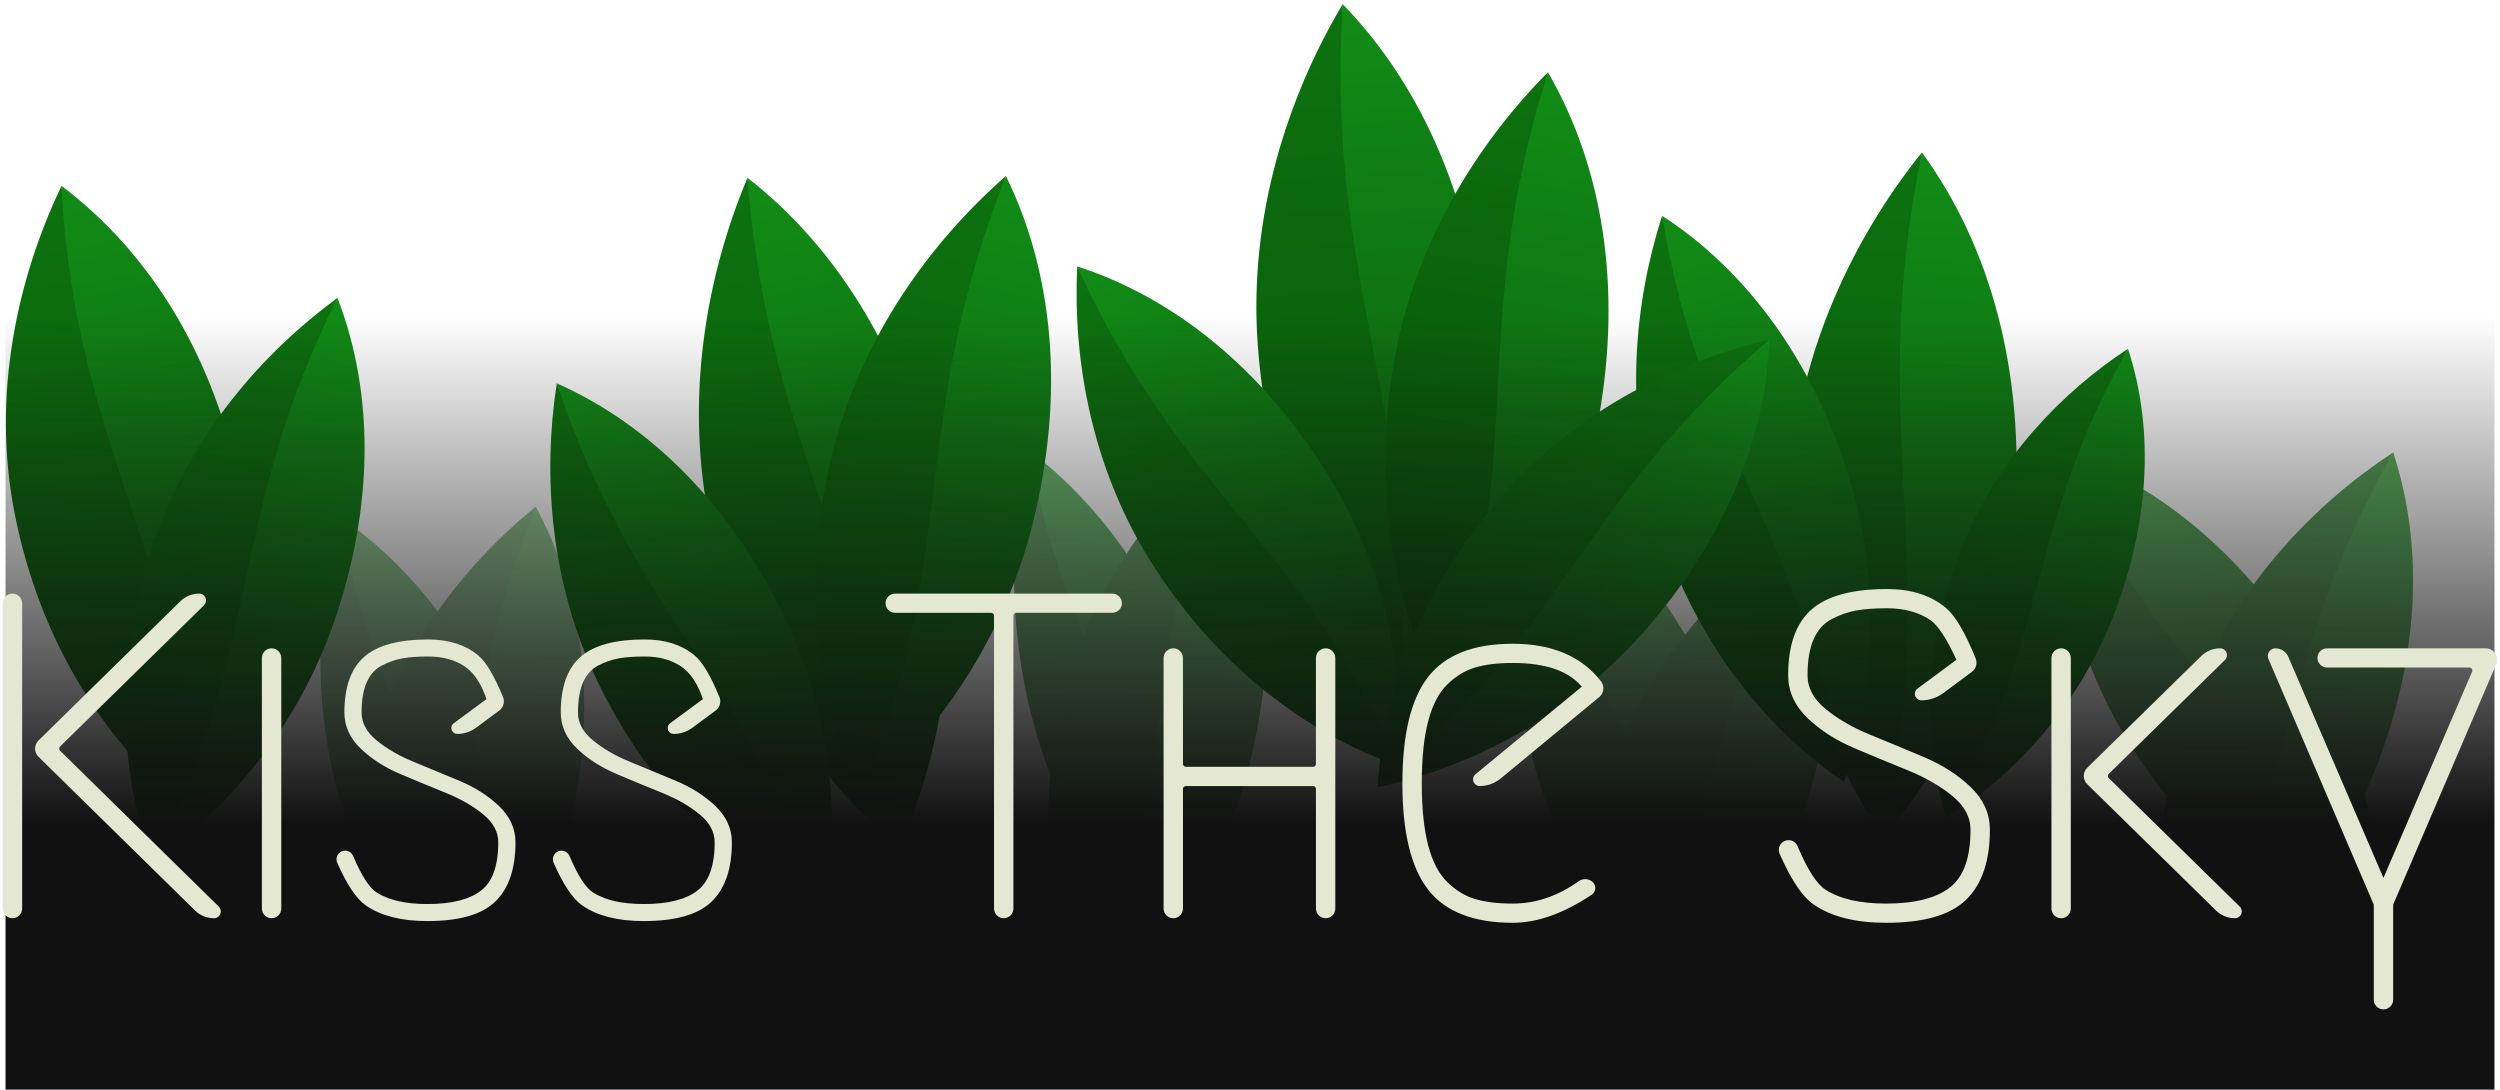 <?xml version="1.0" encoding="UTF-8"?>
<svg width="452px" height="197px" viewBox="0 0 452 197" version="1.1" xmlns="http://www.w3.org/2000/svg" xmlns:xlink="http://www.w3.org/1999/xlink">
    <!-- Generator: Sketch 52.6 (67491) - http://www.bohemiancoding.com/sketch -->
    <title>title</title>
    <desc>Created with Sketch.</desc>
    <defs>
        <linearGradient x1="50%" y1="0%" x2="50%" y2="100%" id="linearGradient-1">
            <stop stop-color="#0D720F" offset="0%"></stop>
            <stop stop-color="#08540A" offset="100%"></stop>
        </linearGradient>
        <linearGradient x1="50%" y1="0%" x2="50%" y2="100%" id="linearGradient-2">
            <stop stop-color="#118C16" offset="0%"></stop>
            <stop stop-color="#0C560E" offset="100%"></stop>
        </linearGradient>
        <linearGradient x1="50%" y1="0%" x2="50%" y2="100%" id="linearGradient-3">
            <stop stop-color="#0D720F" offset="0%"></stop>
            <stop stop-color="#064A07" offset="100%"></stop>
        </linearGradient>
        <linearGradient x1="50%" y1="15.276%" x2="50%" y2="70.934%" id="linearGradient-4">
            <stop stop-color="#111111" stop-opacity="0" offset="0%"></stop>
            <stop stop-color="#111111" offset="100%"></stop>
        </linearGradient>
    </defs>
    <g id="components" stroke="none" stroke-width="1" fill="none" fill-rule="evenodd">
        <g id="title-(dark-bg)" transform="translate(-42, -44)">
            <g id="title" transform="translate(31, 40)">
                <g id="leaves" fill-rule="nonzero">
                    <g id="bunch-(rear)" opacity="0.632" transform="translate(180, 75)">
                        <g id="leaf" transform="translate(34.5, 61.5) rotate(-18) translate(-34.5, -61.5) translate(18, 6)">
                            <path d="M1.1,53.381 C1.1,33.295 7.424,15.005 15.487,1.295 C12.886,55.408 24.056,67.171 16.775,108.796 C7.201,94.749 1.1,75.518 1.1,53.381 Z" id="Path" fill="url(#linearGradient-1)"></path>
                            <path d="M31.128,56.71 C31.128,76.796 25.203,95.086 16.775,108.796 C22.1,64.396 10.529,45.695 15.487,1.295 C25.493,15.342 31.128,34.573 31.128,56.71 Z" id="Path" fill="url(#linearGradient-2)"></path>
                        </g>
                        <g id="leaf" transform="translate(40.5, 61.5) rotate(14) translate(-40.5, -61.5) translate(21, 6)">
                            <path d="M1.3,53.381 C1.3,33.295 8.773,15.005 18.303,1.295 C15.229,55.408 28.43,67.171 19.825,108.796 C8.511,94.749 1.3,75.518 1.3,53.381 Z" id="Path" fill="url(#linearGradient-1)"></path>
                            <path d="M36.787,56.71 C36.787,76.796 29.785,95.086 19.825,108.796 C26.118,64.396 12.443,45.695 18.303,1.295 C30.129,15.342 36.787,34.573 36.787,56.71 Z" id="Path" fill="url(#linearGradient-2)"></path>
                        </g>
                    </g>
                    <g id="bunch-(rear)" opacity="0.7" transform="translate(366, 72)">
                        <g id="leaf" transform="translate(46.5, 58.5) rotate(-32) translate(-46.5, -58.5) translate(27, 3)">
                            <path d="M1.3,53.381 C1.3,33.295 8.773,15.005 18.303,1.295 C15.229,55.408 28.43,67.171 19.825,108.796 C8.511,94.749 1.3,75.518 1.3,53.381 Z" id="Path" fill="url(#linearGradient-1)"></path>
                            <path d="M36.787,56.71 C36.787,76.796 29.785,95.086 19.825,108.796 C26.118,64.396 12.443,45.695 18.303,1.295 C30.129,15.342 36.787,34.573 36.787,56.71 Z" id="Path" fill="url(#linearGradient-2)"></path>
                        </g>
                        <g id="leaf" transform="translate(58.5, 64.5) rotate(22) translate(-58.5, -64.5) translate(39, 9)">
                            <path d="M1.3,53.381 C1.3,33.295 8.773,15.005 18.303,1.295 C15.229,55.408 28.43,67.171 19.825,108.796 C8.511,94.749 1.3,75.518 1.3,53.381 Z" id="Path" fill="url(#linearGradient-1)"></path>
                            <path d="M36.787,56.71 C36.787,76.796 29.785,95.086 19.825,108.796 C26.118,64.396 12.443,45.695 18.303,1.295 C30.129,15.342 36.787,34.573 36.787,56.71 Z" id="Path" fill="url(#linearGradient-2)"></path>
                        </g>
                    </g>
                    <g id="bunch-(rear)" opacity="0.632" transform="translate(270, 81)">
                        <g id="leaf" transform="translate(37.5, 61.5) rotate(-18) translate(-37.5, -61.5) translate(18, 6)">
                            <path d="M1.3,53.381 C1.3,33.295 8.773,15.005 18.303,1.295 C15.229,55.408 28.43,67.171 19.825,108.796 C8.511,94.749 1.3,75.518 1.3,53.381 Z" id="Path" fill="url(#linearGradient-1)"></path>
                            <path d="M36.787,56.71 C36.787,76.796 29.785,95.086 19.825,108.796 C26.118,64.396 12.443,45.695 18.303,1.295 C30.129,15.342 36.787,34.573 36.787,56.71 Z" id="Path" fill="url(#linearGradient-2)"></path>
                        </g>
                        <g id="leaf" transform="translate(49.5, 67.5) rotate(22) translate(-49.5, -67.5) translate(30, 12)">
                            <path d="M1.3,53.381 C1.3,33.295 8.773,15.005 18.303,1.295 C15.229,55.408 28.43,67.171 19.825,108.796 C8.511,94.749 1.3,75.518 1.3,53.381 Z" id="Path" fill="url(#linearGradient-1)"></path>
                            <path d="M36.787,56.71 C36.787,76.796 29.785,95.086 19.825,108.796 C26.118,64.396 12.443,45.695 18.303,1.295 C30.129,15.342 36.787,34.573 36.787,56.71 Z" id="Path" fill="url(#linearGradient-2)"></path>
                        </g>
                    </g>
                    <g id="bunch-(rear)" opacity="0.469" transform="translate(54, 87)">
                        <g id="leaf" transform="translate(36, 61.5) rotate(-18) translate(-36, -61.5) translate(18, 6)">
                            <path d="M1.2,53.381 C1.2,33.295 8.098,15.005 16.895,1.295 C14.057,55.408 26.243,67.171 18.3,108.796 C7.856,94.749 1.2,75.518 1.2,53.381 Z" id="Path" fill="url(#linearGradient-1)"></path>
                            <path d="M33.957,56.71 C33.957,76.796 27.494,95.086 18.3,108.796 C24.109,64.396 11.486,45.695 16.895,1.295 C27.811,15.342 33.957,34.573 33.957,56.71 Z" id="Path" fill="url(#linearGradient-2)"></path>
                        </g>
                        <g id="leaf" transform="translate(42, 61.5) rotate(14) translate(-42, -61.5) translate(21, 6)">
                            <path d="M1.4,53.381 C1.4,33.295 9.448,15.005 19.711,1.295 C16.4,55.408 30.617,67.171 21.349,108.796 C9.165,94.749 1.4,75.518 1.4,53.381 Z" id="Path" fill="url(#linearGradient-1)"></path>
                            <path d="M39.617,56.71 C39.617,76.796 32.076,95.086 21.349,108.796 C28.127,64.396 13.4,45.695 19.711,1.295 C32.446,15.342 39.617,34.573 39.617,56.71 Z" id="Path" fill="url(#linearGradient-2)"></path>
                        </g>
                    </g>
                    <g id="bunch" transform="translate(0, 30)">
                        <g id="leaf" transform="translate(34.657, 64.866) rotate(-11) translate(-34.657, -64.866) translate(12.157, 4.866)">
                            <path d="M1.5,57.709 C1.5,35.995 10.123,16.222 21.119,1.4 C17.572,59.9 32.804,72.617 22.874,117.617 C9.82,102.431 1.5,81.641 1.5,57.709 Z" id="Path" fill="url(#linearGradient-1)"></path>
                            <path d="M42.447,61.308 C42.447,83.022 34.368,102.795 22.874,117.617 C30.136,69.617 14.357,49.4 21.119,1.4 C34.764,16.586 42.447,37.376 42.447,61.308 Z" id="Path" fill="url(#linearGradient-2)"></path>
                        </g>
                        <g id="leaf" transform="translate(55.5, 79.5) rotate(19) translate(-55.5, -79.5) translate(36, 24)">
                            <path d="M1.3,53.381 C1.3,33.295 8.773,15.005 18.303,1.295 C15.229,55.408 28.43,67.171 19.825,108.796 C8.511,94.749 1.3,75.518 1.3,53.381 Z" id="Path" fill="url(#linearGradient-1)"></path>
                            <path d="M36.787,56.71 C36.787,76.796 29.785,95.086 19.825,108.796 C26.118,64.396 12.443,45.695 18.303,1.295 C30.129,15.342 36.787,34.573 36.787,56.71 Z" id="Path" fill="url(#linearGradient-2)"></path>
                        </g>
                    </g>
                    <g id="bunch" transform="translate(93, 27)">
                        <g id="leaf" transform="translate(67.5, 70.038) rotate(-12) translate(-67.5, -70.038) translate(45, 6)">
                            <path d="M1.5,61.594 C1.5,38.418 10.123,17.314 21.119,1.495 C17.572,63.932 32.804,77.505 22.874,125.533 C9.82,109.325 1.5,87.136 1.5,61.594 Z" id="Path" fill="url(#linearGradient-1)"></path>
                            <path d="M42.447,65.434 C42.447,88.61 34.368,109.714 22.874,125.533 C30.136,74.303 14.357,52.725 21.119,1.495 C34.764,17.703 42.447,39.892 42.447,65.434 Z" id="Path" fill="url(#linearGradient-2)"></path>
                        </g>
                        <g id="leaf" transform="translate(87, 65.769) rotate(14) translate(-87, -65.769) translate(66, 6)">
                            <path d="M1.4,57.488 C1.4,35.856 9.448,16.16 19.711,1.395 C16.4,59.67 30.617,72.338 21.349,117.165 C9.165,102.037 1.4,81.327 1.4,57.488 Z" id="Path" fill="url(#linearGradient-1)"></path>
                            <path d="M39.617,61.072 C39.617,82.703 32.076,102.4 21.349,117.165 C28.127,69.349 13.4,49.21 19.711,1.395 C32.446,16.523 39.617,37.232 39.617,61.072 Z" id="Path" fill="url(#linearGradient-2)"></path>
                        </g>
                        <g id="leaf" transform="translate(43.5, 94.5) rotate(-26) translate(-43.5, -94.5) translate(24, 39)">
                            <path d="M1.3,53.381 C1.3,33.295 8.773,15.005 18.303,1.295 C15.229,55.408 28.43,67.171 19.825,108.796 C8.511,94.749 1.3,75.518 1.3,53.381 Z" id="Path" fill="url(#linearGradient-1)"></path>
                            <path d="M36.787,56.71 C36.787,76.796 29.785,95.086 19.825,108.796 C26.118,64.396 12.443,45.695 18.303,1.295 C30.129,15.342 36.787,34.573 36.787,56.71 Z" id="Path" fill="url(#linearGradient-2)"></path>
                        </g>
                    </g>
                    <g id="bunch" transform="translate(291, 27)">
                        <g id="leaf" transform="translate(64.572, 66.003) rotate(4) translate(-64.572, -66.003) translate(42.072, 3.003)">
                            <path d="M1.5,61.594 C1.5,38.418 10.123,17.314 21.119,1.495 C17.572,63.932 32.804,77.505 22.874,125.533 C9.82,109.325 1.5,87.136 1.5,61.594 Z" id="Path" fill="url(#linearGradient-1)"></path>
                            <path d="M42.447,65.434 C42.447,88.61 34.368,109.714 22.874,125.533 C30.136,74.303 14.357,52.725 21.119,1.495 C34.764,17.703 42.447,39.892 42.447,65.434 Z" id="Path" fill="url(#linearGradient-2)"></path>
                        </g>
                        <g id="leaf" transform="translate(88.5, 82.962) rotate(22) translate(-88.5, -82.962) translate(72, 36)">
                            <path d="M1.1,45.169 C1.1,28.173 7.424,12.697 15.487,1.096 C12.886,46.883 24.056,56.837 16.775,92.058 C7.201,80.172 1.1,63.9 1.1,45.169 Z" id="Path" fill="url(#linearGradient-1)"></path>
                            <path d="M31.128,47.985 C31.128,64.981 25.203,80.457 16.775,92.058 C22.1,54.489 10.529,38.665 15.487,1.096 C25.493,12.982 31.128,29.254 31.128,47.985 Z" id="Path" fill="url(#linearGradient-2)"></path>
                        </g>
                        <g id="leaf" transform="translate(37.5, 67.5) rotate(-17) translate(-37.5, -67.5) translate(18, 12)">
                            <path d="M1.3,53.381 C1.3,33.295 8.773,15.005 18.303,1.295 C15.229,55.408 28.43,67.171 19.825,108.796 C8.511,94.749 1.3,75.518 1.3,53.381 Z" id="Path" fill="url(#linearGradient-1)"></path>
                            <path d="M36.787,56.71 C36.787,76.796 29.785,95.086 19.825,108.796 C26.118,64.396 12.443,45.695 18.303,1.295 C30.129,15.342 36.787,34.573 36.787,56.71 Z" id="Path" fill="url(#linearGradient-2)"></path>
                        </g>
                    </g>
                    <g id="bunch" transform="translate(189, 0)">
                        <g id="leaf" transform="translate(70.5, 67.038) rotate(-4) translate(-70.5, -67.038) translate(48, 3)">
                            <path d="M1.5,61.594 C1.5,38.418 10.123,17.314 21.119,1.495 C17.572,63.932 32.804,77.505 22.874,125.533 C9.82,109.325 1.5,87.136 1.5,61.594 Z" id="Path" fill="url(#linearGradient-1)"></path>
                            <path d="M42.447,65.434 C42.447,88.61 34.368,109.714 22.874,125.533 C30.136,74.303 14.357,52.725 21.119,1.495 C34.764,17.703 42.447,39.892 42.447,65.434 Z" id="Path" fill="url(#linearGradient-2)"></path>
                        </g>
                        <g id="leaf" transform="translate(92.96, 74.996) rotate(10) translate(-92.96, -74.996) translate(71.96, 14.996)">
                            <path d="M1.4,57.488 C1.4,35.856 9.448,16.16 19.711,1.395 C16.4,59.67 30.617,72.338 21.349,117.165 C9.165,102.037 1.4,81.327 1.4,57.488 Z" id="Path" fill="url(#linearGradient-3)"></path>
                            <path d="M39.617,61.072 C39.617,82.703 32.076,102.4 21.349,117.165 C28.127,69.349 13.4,49.21 19.711,1.395 C32.446,16.523 39.617,37.232 39.617,61.072 Z" id="Path" fill="url(#linearGradient-2)"></path>
                        </g>
                        <g id="leaf" transform="translate(46.5, 97.5) rotate(-32) translate(-46.5, -97.5) translate(27, 42)">
                            <path d="M1.3,53.381 C1.3,33.295 8.773,15.005 18.303,1.295 C15.229,55.408 28.43,67.171 19.825,108.796 C8.511,94.749 1.3,75.518 1.3,53.381 Z" id="Path" fill="url(#linearGradient-1)"></path>
                            <path d="M36.787,56.71 C36.787,76.796 29.785,95.086 19.825,108.796 C26.118,64.396 12.443,45.695 18.303,1.295 C30.129,15.342 36.787,34.573 36.787,56.71 Z" id="Path" fill="url(#linearGradient-2)"></path>
                        </g>
                        <g id="leaf" transform="translate(106.5, 106.5) rotate(42) translate(-106.5, -106.5) translate(87, 51)">
                            <path d="M1.3,53.381 C1.3,33.295 8.773,15.005 18.303,1.295 C15.229,55.408 28.43,67.171 19.825,108.796 C8.511,94.749 1.3,75.518 1.3,53.381 Z" id="Path" fill="url(#linearGradient-1)"></path>
                            <path d="M36.787,56.71 C36.787,76.796 29.785,95.086 19.825,108.796 C26.118,64.396 12.443,45.695 18.303,1.295 C30.129,15.342 36.787,34.573 36.787,56.71 Z" id="Path" fill="url(#linearGradient-2)"></path>
                        </g>
                    </g>
                </g>
                <rect id="gradient" fill="url(#linearGradient-4)" fill-rule="nonzero" x="12" y="36" width="450" height="165"></rect>
                <path d="M14.504,113.076 L14.504,168.265 C14.504,168.956 13.943,169.516 13.252,169.516 C12.561,169.516 12,168.956 12,168.265 L12,113.076 C12,112.385 12.561,111.824 13.252,111.824 C13.943,111.824 14.504,112.385 14.504,113.076 Z M47.528,113.081 L21.521,138.608 C21.111,139.011 21.104,139.671 21.508,140.082 C21.512,140.086 21.517,140.091 21.521,140.095 L50.199,168.259 C50.488,168.543 50.492,169.008 50.208,169.297 C50.07,169.437 49.882,169.516 49.685,169.516 C48.535,169.516 47.43,169.065 46.61,168.259 L18.311,140.467 C17.695,139.862 17.686,138.873 18.291,138.257 C18.297,138.25 18.304,138.243 18.311,138.236 L43.939,113.081 C44.759,112.276 45.864,111.824 47.014,111.824 C47.419,111.824 47.747,112.153 47.747,112.558 C47.747,112.755 47.668,112.943 47.528,113.081 Z M60.102,121.714 C60.793,121.714 61.354,122.275 61.354,122.966 L61.354,168.265 C61.354,168.956 60.793,169.516 60.102,169.516 C59.41,169.516 58.85,168.956 58.85,168.265 L58.85,122.966 C58.85,122.275 59.41,121.714 60.102,121.714 Z M73.765,132.802 C73.765,128.319 74.915,125.083 77.216,123.096 C79.517,121.109 83.25,120.115 88.416,120.115 C92.031,120.115 94.943,121.039 97.15,122.888 C98.491,124.011 99.936,126.453 101.485,130.212 L101.485,130.212 C101.758,130.875 101.546,131.638 100.97,132.064 L96.776,135.171 C95.875,135.839 94.784,136.199 93.663,136.199 C93.35,136.199 93.095,135.944 93.095,135.631 C93.095,135.45 93.181,135.281 93.326,135.174 L99.545,130.583 C98.559,127.487 97.138,125.315 95.283,124.067 C93.428,122.819 91.139,122.195 88.416,122.195 C86.537,122.195 84.953,122.31 83.661,122.541 C82.37,122.773 81.079,123.223 79.787,123.893 C78.496,124.563 77.522,125.638 76.864,127.117 C76.207,128.596 75.878,130.491 75.878,132.802 C75.878,134.835 76.829,136.638 78.731,138.209 C80.632,139.781 82.945,141.121 85.669,142.23 C88.392,143.339 91.128,144.472 93.875,145.627 C96.622,146.782 98.946,148.261 100.848,150.064 C102.75,151.866 103.7,153.946 103.7,156.303 C103.7,160.925 102.538,164.368 100.214,166.633 C97.889,168.897 93.91,170.03 88.275,170.03 C83.673,170.03 80.057,169.117 77.428,167.291 C75.809,166.168 74.143,163.668 72.431,159.792 L72.431,159.792 C72.194,159.255 72.437,158.627 72.974,158.39 C72.979,158.388 72.985,158.385 72.99,158.383 C73.53,158.155 74.152,158.408 74.38,158.947 C75.93,162.6 77.404,164.873 78.801,165.766 C81.079,167.222 84.236,167.95 88.275,167.95 C92.783,167.95 96.129,167.095 98.312,165.385 C100.496,163.675 101.587,160.648 101.587,156.303 C101.587,154.27 100.637,152.467 98.735,150.896 C96.833,149.324 94.509,147.984 91.761,146.875 C89.014,145.766 86.279,144.633 83.556,143.478 C80.832,142.322 78.519,140.844 76.618,139.041 C74.716,137.239 73.765,135.159 73.765,132.802 Z M112.885,132.802 C112.885,128.319 114.035,125.083 116.336,123.096 C118.638,121.109 122.371,120.115 127.538,120.115 C131.154,120.115 134.066,121.039 136.273,122.888 C137.614,124.011 139.059,126.453 140.609,130.212 C140.882,130.875 140.67,131.638 140.094,132.064 L135.899,135.171 C134.998,135.839 133.907,136.199 132.786,136.199 C132.472,136.199 132.218,135.944 132.218,135.631 C132.218,135.45 132.304,135.281 132.449,135.174 L138.668,130.583 C137.682,127.487 136.261,125.315 134.406,124.067 C132.551,122.819 130.262,122.195 127.538,122.195 C125.659,122.195 124.074,122.31 122.782,122.541 C121.491,122.773 120.199,123.223 118.908,123.893 C117.616,124.563 116.642,125.638 115.984,127.117 C115.327,128.596 114.998,130.491 114.998,132.802 C114.998,134.835 115.949,136.638 117.851,138.209 C119.753,139.781 122.066,141.121 124.79,142.23 C127.514,143.339 130.25,144.472 132.997,145.627 C135.745,146.782 138.069,148.261 139.972,150.064 C141.874,151.866 142.825,153.946 142.825,156.303 C142.825,160.925 141.662,164.368 139.337,166.633 C137.013,168.897 133.032,170.03 127.397,170.03 C122.794,170.03 119.178,169.117 116.548,167.291 C114.929,166.168 113.263,163.668 111.55,159.792 L111.55,159.792 C111.313,159.255 111.556,158.627 112.093,158.39 C112.099,158.388 112.104,158.385 112.11,158.383 C112.649,158.155 113.271,158.408 113.5,158.947 C115.05,162.6 116.524,164.873 117.922,165.766 C120.199,167.222 123.358,167.95 127.397,167.95 C131.905,167.95 135.252,167.095 137.435,165.385 C139.619,163.675 140.711,160.648 140.711,156.303 C140.711,154.27 139.76,152.467 137.858,150.896 C135.956,149.324 133.631,147.984 130.884,146.875 C128.136,145.766 125.401,144.633 122.677,143.478 C119.953,142.322 117.64,140.844 115.738,139.041 C113.836,137.239 112.885,135.159 112.885,132.802 Z M213.338,113.06 C213.338,113.743 212.784,114.297 212.101,114.297 L194.765,114.297 C194.19,114.297 193.723,114.763 193.723,115.339 L193.723,168.265 C193.723,168.956 193.163,169.516 192.471,169.516 C191.78,169.516 191.219,168.956 191.219,168.265 L191.219,115.339 C191.219,114.763 190.753,114.297 190.177,114.297 L172.841,114.297 C172.158,114.297 171.605,113.743 171.605,113.06 C171.605,112.378 172.158,111.824 172.841,111.824 L212.101,111.824 C212.784,111.824 213.338,112.378 213.338,113.06 Z M250.672,169.516 C249.981,169.516 249.42,168.956 249.42,168.265 L249.42,146.657 C249.42,146.082 248.954,145.615 248.378,145.615 L225.423,145.615 C224.847,145.615 224.381,146.082 224.381,146.657 L224.381,168.265 C224.381,168.956 223.82,169.516 223.129,169.516 C222.437,169.516 221.877,168.956 221.877,168.265 L221.877,122.966 C221.877,122.275 222.437,121.714 223.129,121.714 C223.82,121.714 224.381,122.275 224.381,122.966 L224.381,142.101 C224.381,142.676 224.847,143.143 225.423,143.143 L248.378,143.143 C248.954,143.143 249.42,142.676 249.42,142.101 L249.42,122.966 C249.42,122.275 249.981,121.714 250.672,121.714 C251.364,121.714 251.924,122.275 251.924,122.966 L251.924,168.265 C251.924,168.956 251.364,169.516 250.672,169.516 Z M298.497,165.359 C293.507,168.68 288.842,170.341 284.502,170.341 C277.546,170.341 272.566,168.39 269.561,164.489 C266.557,160.588 265.054,154.297 265.054,145.615 C265.054,136.934 266.557,130.643 269.561,126.742 C272.566,122.841 277.546,120.89 284.502,120.89 C291.452,120.89 296.639,123.086 300.062,127.479 L300.062,127.479 C300.582,128.146 300.477,129.106 299.825,129.645 L282.007,144.366 C281.03,145.174 279.802,145.615 278.534,145.615 C278.145,145.615 277.83,145.3 277.83,144.912 C277.83,144.701 277.924,144.502 278.086,144.368 L297.689,128.225 C295.241,124.984 290.845,123.363 284.502,123.363 C281.719,123.363 279.382,123.651 277.491,124.228 C275.599,124.805 273.86,125.876 272.274,127.442 C270.688,129.008 269.506,131.288 268.727,134.283 C267.948,137.277 267.558,141.055 267.558,145.615 C267.558,150.176 267.948,153.953 268.727,156.948 C269.506,159.942 270.688,162.223 272.274,163.788 C273.86,165.354 275.599,166.426 277.491,167.003 C279.382,167.58 281.719,167.868 284.502,167.868 C288.782,167.868 292.857,166.487 296.726,163.725 C297.301,163.315 298.082,163.358 298.607,163.83 C299.006,164.187 299.039,164.801 298.681,165.199 C298.627,165.26 298.565,165.314 298.497,165.359 L298.497,165.359 Z M334.799,126.082 C334.799,120.753 336.162,116.907 338.889,114.544 C341.616,112.181 346.039,111 352.16,111 C356.445,111 359.894,112.099 362.51,114.297 C364.125,115.654 365.867,118.63 367.737,123.224 C368.005,123.885 367.793,124.643 367.221,125.068 L362.064,128.901 C360.999,129.693 359.706,130.121 358.378,130.121 C358.006,130.121 357.703,129.819 357.703,129.446 C357.703,129.232 357.805,129.031 357.977,128.904 L365.348,123.445 C363.446,119.269 361.763,116.687 360.298,115.698 C358.1,114.214 355.387,113.473 352.16,113.473 C349.934,113.473 348.056,113.61 346.526,113.885 C344.996,114.159 343.466,114.695 341.935,115.492 C340.405,116.288 339.251,117.566 338.472,119.324 C337.693,121.082 337.303,123.335 337.303,126.082 C337.303,128.5 338.43,130.643 340.684,132.511 C342.937,134.379 345.678,135.973 348.905,137.291 C352.132,138.61 355.373,139.956 358.629,141.33 C361.884,142.703 364.638,144.462 366.892,146.604 C369.145,148.747 370.272,151.22 370.272,154.022 C370.272,159.517 368.895,163.61 366.14,166.302 C363.386,168.995 358.67,170.341 351.993,170.341 C346.54,170.341 342.255,169.256 339.139,167.085 C337.221,165.749 335.247,162.776 333.217,158.167 L333.217,158.167 C332.936,157.528 333.226,156.783 333.864,156.502 C333.87,156.499 333.875,156.497 333.881,156.495 C334.52,156.224 335.257,156.523 335.527,157.162 C335.527,157.162 335.527,157.162 335.527,157.162 C337.364,161.507 339.111,164.21 340.767,165.272 C343.466,167.003 347.208,167.868 351.993,167.868 C357.335,167.868 361.299,166.852 363.887,164.819 C366.474,162.786 367.768,159.187 367.768,154.022 C367.768,151.604 366.641,149.462 364.388,147.593 C362.134,145.725 359.38,144.132 356.125,142.813 C352.869,141.494 349.628,140.148 346.401,138.775 C343.174,137.401 340.433,135.643 338.18,133.5 C335.926,131.357 334.799,128.885 334.799,126.082 Z M382.4,168.265 L382.4,122.966 C382.4,122.275 382.961,121.714 383.652,121.714 C384.344,121.714 384.904,122.275 384.904,122.966 L384.904,168.265 C384.904,168.956 384.344,169.516 383.652,169.516 C382.961,169.516 382.4,168.956 382.4,168.265 Z M412.001,168.26 L388.713,145.413 C388.097,144.808 388.087,143.819 388.692,143.202 C388.699,143.195 388.706,143.188 388.713,143.181 L409.33,122.971 C410.151,122.165 411.256,121.714 412.406,121.714 C412.811,121.714 413.139,122.042 413.139,122.447 C413.139,122.644 413.06,122.833 412.919,122.971 L391.923,143.553 C391.512,143.956 391.505,144.615 391.908,145.026 C391.913,145.031 391.918,145.036 391.923,145.041 L415.59,168.26 C415.88,168.543 415.884,169.008 415.6,169.297 C415.462,169.437 415.274,169.516 415.077,169.516 C413.927,169.516 412.822,169.065 412.001,168.26 Z M431.732,121.714 L460.426,121.714 C461.289,121.714 461.989,122.414 461.989,123.277 C461.989,123.489 461.946,123.699 461.863,123.893 L443.225,167.358 C443.197,167.423 443.183,167.492 443.183,167.563 L443.183,184.748 C443.183,185.439 442.622,186 441.931,186 C441.239,186 440.679,185.439 440.679,184.748 L440.679,167.563 C440.679,167.492 440.664,167.423 440.637,167.358 L421.591,122.942 C421.399,122.495 421.606,121.977 422.053,121.786 C422.163,121.739 422.281,121.714 422.4,121.714 C423.21,121.714 423.943,122.197 424.263,122.941 L441.452,162.882 C441.566,163.146 441.872,163.268 442.136,163.154 C442.259,163.102 442.357,163.004 442.409,162.881 L458.416,125.64 C458.644,125.112 458.399,124.499 457.871,124.272 C457.741,124.216 457.6,124.187 457.459,124.187 L431.732,124.187 C431.05,124.187 430.496,123.633 430.496,122.951 C430.496,122.268 431.05,121.714 431.732,121.714 Z" id="KISS-THE-SKY" stroke="#E4E7D1" fill="#E4E7D1"></path>
            </g>
        </g>
    </g>
</svg>